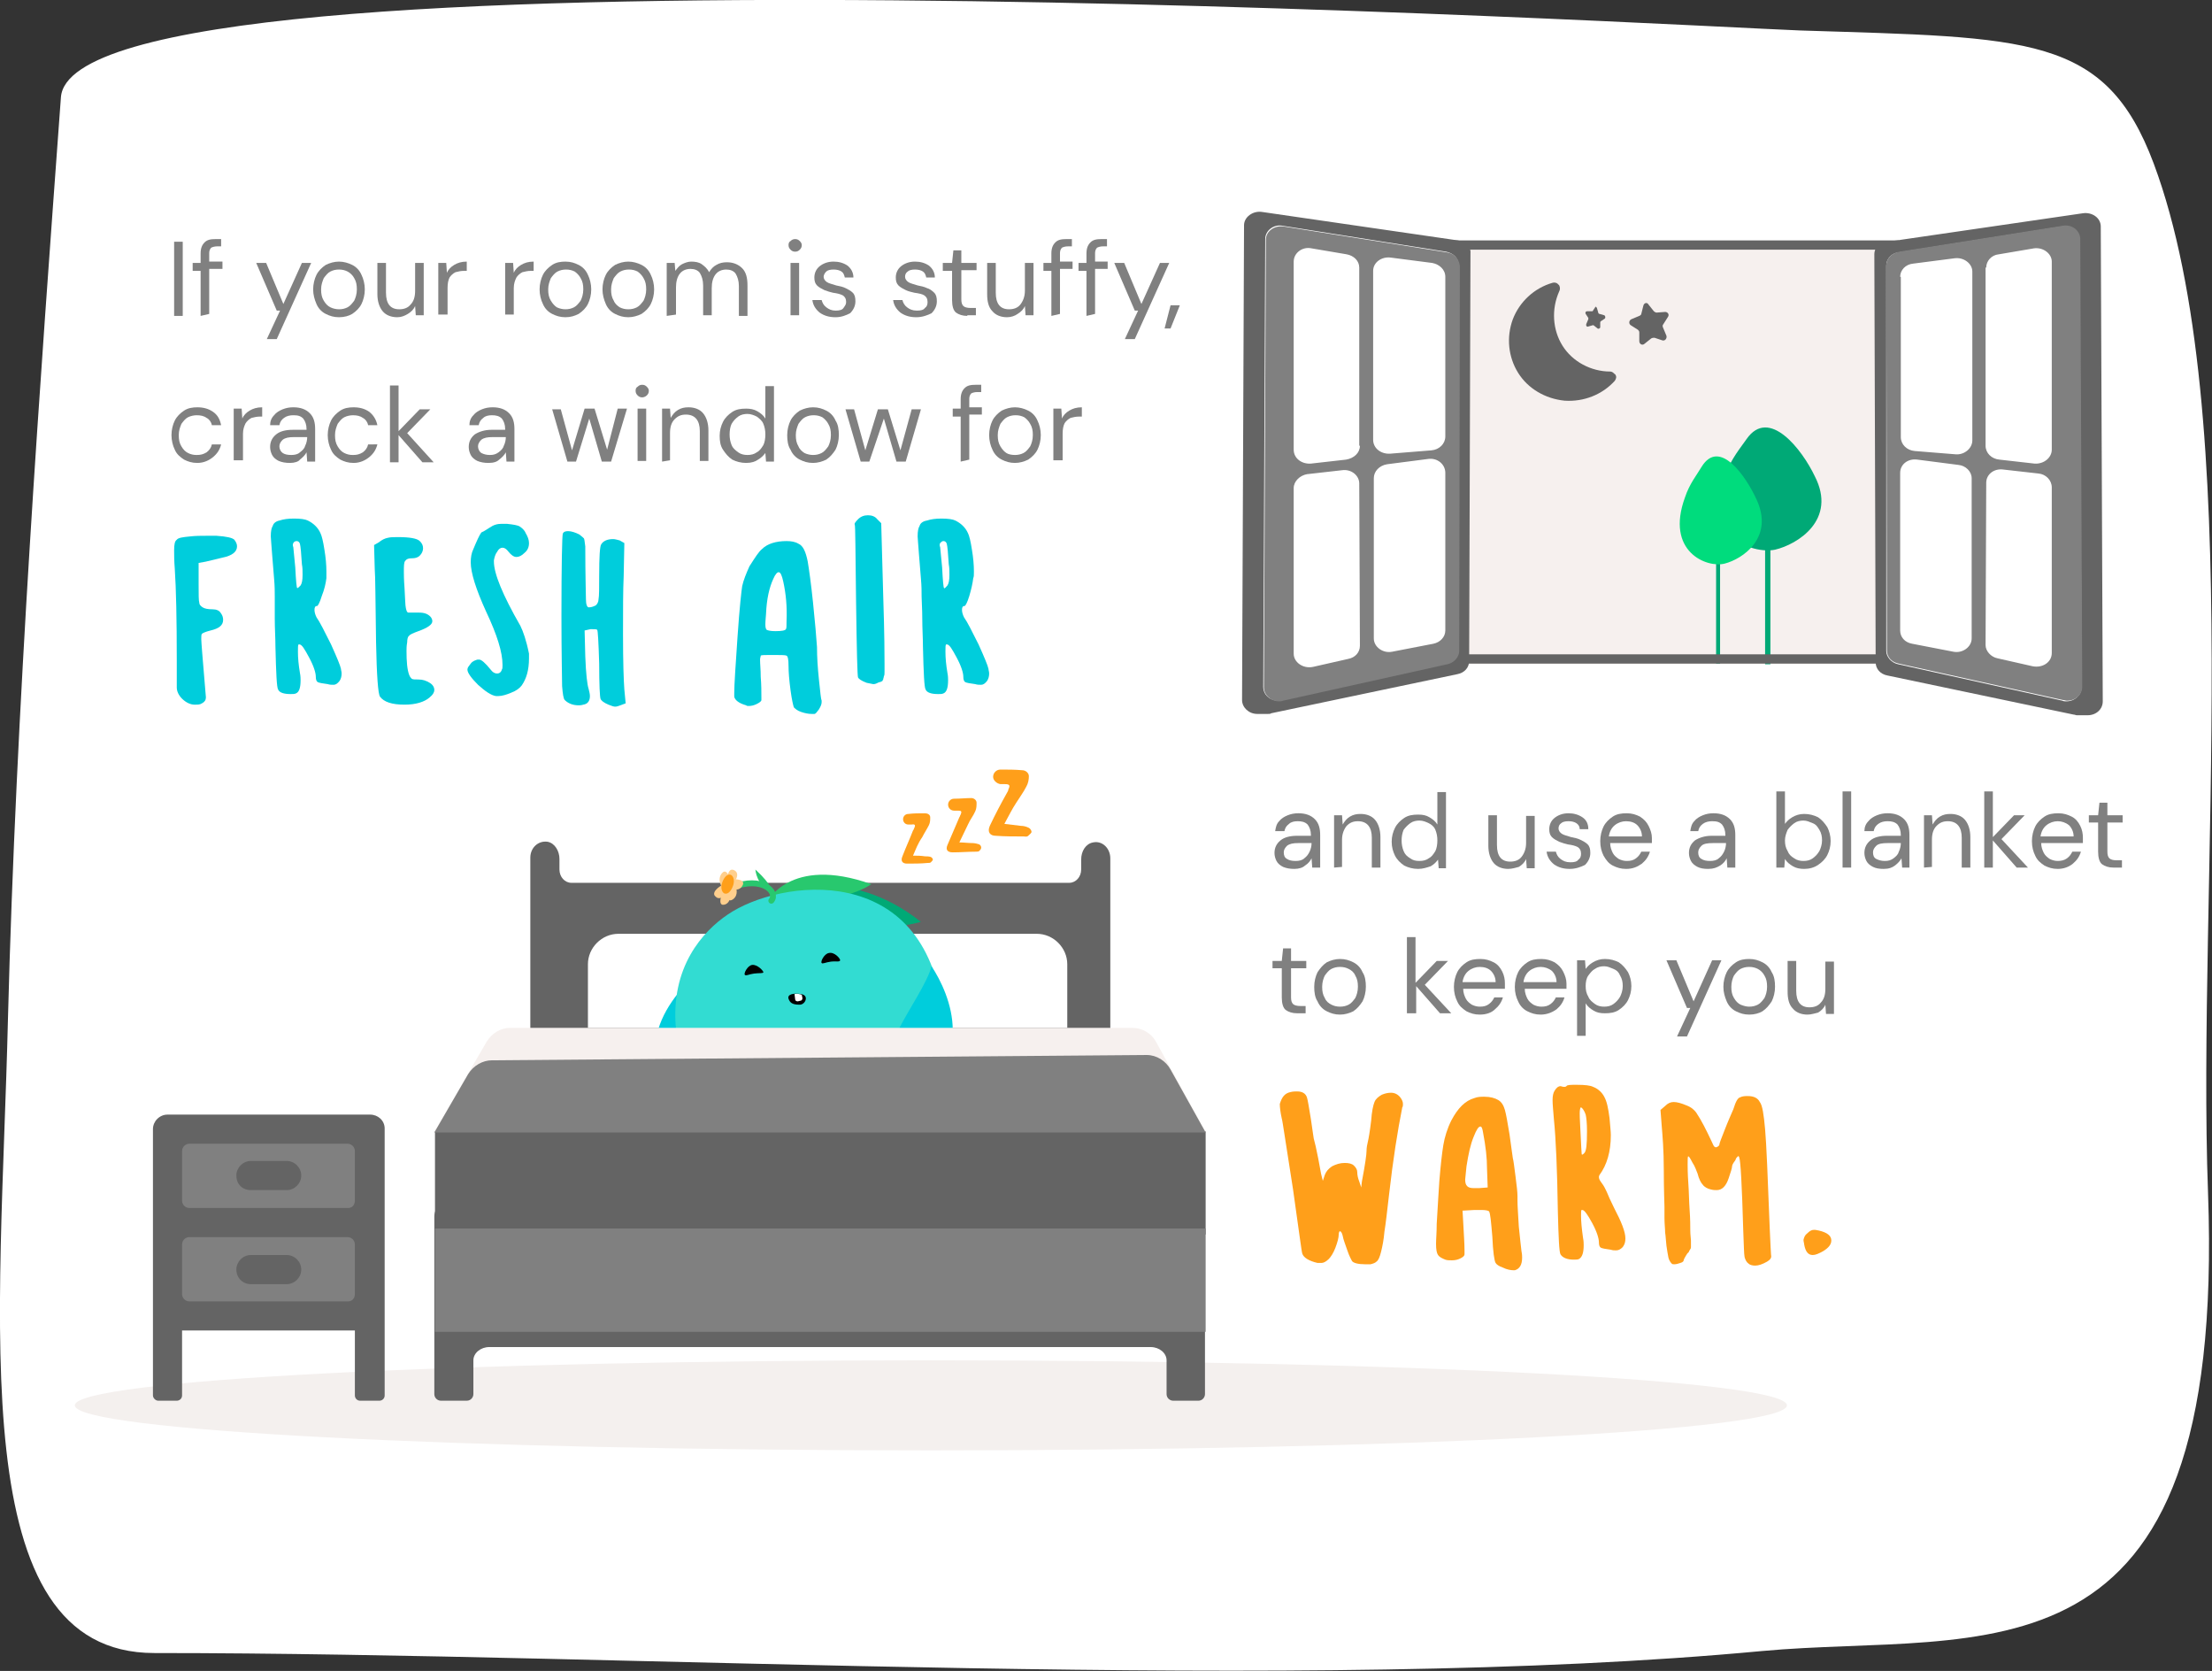 <?xml version="1.0" encoding="utf-8"?>
<!-- Generator: Adobe Illustrator 25.1.0, SVG Export Plug-In . SVG Version: 6.00 Build 0)  -->
<svg version="1.1" id="Layer_1" xmlns="http://www.w3.org/2000/svg" xmlns:xlink="http://www.w3.org/1999/xlink" x="0px" y="0px"
	 viewBox="0 0 334.1 252.3" style="enable-background:new 0 0 334.1 252.3;" xml:space="preserve">
<rect x="0" y="0" width="334.1" height="252.3" fill="#333333" stroke="none"/>
<style type="text/css">
	.st0{fill:#FFFFFF;}
	.st1{fill:#808080;}
	.st2{fill:#F6F0EE;}
	.st3{fill:#646464;}
	.st4{fill-rule:evenodd;clip-rule:evenodd;fill:#646464;}
	.st5{fill:#00A976;}
	.st6{fill:#00DC7D;}
	.st7{fill:#F4F0EE;}
	.st8{fill:#00CDDC;}
	.st9{fill:#28C86E;}
	.st10{fill:#32DCD2;}
	.st11{fill:none;stroke:#28C86E;stroke-width:0.892;stroke-linecap:round;stroke-miterlimit:10;}
	.st12{fill:#FFCF8D;}
	.st13{fill:#FF9F1A;}
</style>
<g>
	<g>
		<path class="st0" d="M333.5,180.1c-1.7-45.6,5.9-117.6-8.2-155.4c-7.3-19.5-18.9-19-53.4-20.1C255.4,4,11-10.3,9.2,14.7
			C6.1,57,2.4,107,1.2,153.9c-1.1,46-6.9,95.7,22.1,95.7c73.3,0,173.6,6.2,242.8-0.3C299.6,246.2,336.3,256.6,333.5,180.1z"/>
		<path class="st1" d="M26.3,47.7V36.5h1.3v11.2H26.3z"/>
		<path class="st1" d="M30.3,47.7v-6.8h-1.2v-1.2h1.2v-1.4c0-0.8,0.2-1.3,0.6-1.7s0.9-0.5,1.7-0.5h0.8v1.1h-0.6
			c-0.4,0-0.7,0.1-0.9,0.2c-0.2,0.2-0.3,0.5-0.3,0.8v1.3h2v1.1h-2v6.8L30.3,47.7L30.3,47.7z"/>
		<path class="st1" d="M40.3,51.2l2-4.3h-0.5l-3.1-7.2h1.5l2.6,6.2l2.8-6.2H47l-5.2,11.5H40.3z"/>
		<path class="st1" d="M51.2,47.9c-0.8,0-1.4-0.2-2-0.5s-1.1-0.8-1.4-1.5s-0.5-1.4-0.5-2.2s0.2-1.6,0.5-2.2s0.8-1.1,1.4-1.5
			c0.6-0.3,1.3-0.5,2-0.5s1.4,0.2,2,0.5s1.1,0.8,1.4,1.5c0.3,0.6,0.5,1.4,0.5,2.2s-0.2,1.6-0.5,2.2s-0.8,1.1-1.4,1.5
			C52.7,47.7,52,47.9,51.2,47.9z M51.2,46.7c0.5,0,0.9-0.1,1.3-0.3s0.7-0.6,1-1c0.2-0.4,0.4-1,0.4-1.7s-0.1-1.2-0.4-1.7
			c-0.2-0.4-0.6-0.8-1-1s-0.8-0.3-1.3-0.3s-0.9,0.1-1.3,0.3c-0.4,0.2-0.7,0.6-1,1c-0.2,0.5-0.4,1-0.4,1.7s0.1,1.2,0.4,1.7
			s0.6,0.8,1,1S50.8,46.7,51.2,46.7z"/>
		<path class="st1" d="M60,47.9c-0.9,0-1.7-0.3-2.2-0.9S57,45.5,57,44.4v-4.7h1.3v4.5c0,1.7,0.7,2.5,2,2.5c0.7,0,1.3-0.2,1.7-0.7
			c0.5-0.5,0.7-1.2,0.7-2.1v-4.2H64v7.9h-1.2l-0.1-1.4c-0.2,0.5-0.6,0.9-1.1,1.2C61.1,47.7,60.6,47.9,60,47.9z"/>
		<path class="st1" d="M66.2,47.7v-8h1.2l0.1,1.5c0.2-0.5,0.6-0.9,1.1-1.2s1.1-0.5,1.9-0.5v1.4h-0.4c-0.5,0-0.9,0.1-1.3,0.2
			c-0.4,0.2-0.7,0.5-0.9,0.8c-0.2,0.4-0.3,0.9-0.3,1.6v4h-1.4V47.7z"/>
		<path class="st1" d="M76.3,47.7v-8h1.2l0.1,1.5c0.2-0.5,0.6-0.9,1.1-1.2s1.1-0.5,1.9-0.5v1.4h-0.4c-0.5,0-0.9,0.1-1.3,0.2
			c-0.4,0.2-0.7,0.5-0.9,0.8c-0.2,0.4-0.4,0.9-0.4,1.6v4h-1.3V47.7z"/>
		<path class="st1" d="M85.4,47.9c-0.8,0-1.4-0.2-2-0.5s-1.1-0.8-1.4-1.5c-0.3-0.6-0.5-1.4-0.5-2.2s0.2-1.6,0.5-2.2s0.8-1.1,1.4-1.5
			s1.3-0.5,2-0.5c0.8,0,1.4,0.2,2,0.5s1.1,0.8,1.4,1.5c0.3,0.6,0.5,1.4,0.5,2.2s-0.2,1.6-0.5,2.2S88,47,87.4,47.4
			C86.8,47.7,86.2,47.9,85.4,47.9z M85.4,46.7c0.5,0,0.9-0.1,1.3-0.3c0.4-0.2,0.7-0.6,1-1c0.2-0.4,0.4-1,0.4-1.7S88,42.5,87.7,42
			c-0.2-0.4-0.6-0.8-0.9-1c-0.4-0.2-0.8-0.3-1.3-0.3s-0.9,0.1-1.3,0.3c-0.4,0.2-0.7,0.6-1,1c-0.2,0.5-0.4,1-0.4,1.7s0.1,1.2,0.4,1.7
			s0.6,0.8,0.9,1C84.5,46.6,85,46.7,85.4,46.7z"/>
		<path class="st1" d="M94.9,47.9c-0.8,0-1.4-0.2-2-0.5s-1.1-0.8-1.4-1.5S91,44.5,91,43.7s0.2-1.6,0.5-2.2s0.8-1.1,1.4-1.5
			c0.6-0.3,1.3-0.5,2-0.5s1.4,0.2,2,0.5s1.1,0.8,1.4,1.5c0.3,0.6,0.5,1.4,0.5,2.2s-0.2,1.6-0.5,2.2s-0.8,1.1-1.4,1.5
			C96.3,47.7,95.6,47.9,94.9,47.9z M94.9,46.7c0.5,0,0.9-0.1,1.3-0.3s0.7-0.6,1-1c0.2-0.4,0.4-1,0.4-1.7s-0.1-1.2-0.4-1.7
			c-0.2-0.4-0.6-0.8-0.9-1c-0.4-0.2-0.8-0.3-1.3-0.3s-0.9,0.1-1.3,0.3c-0.4,0.2-0.7,0.6-1,1c-0.2,0.5-0.4,1-0.4,1.7s0.1,1.2,0.4,1.7
			c0.2,0.5,0.6,0.8,0.9,1C94,46.6,94.4,46.7,94.9,46.7z"/>
		<path class="st1" d="M100.7,47.7v-8h1.2l0.1,1.2c0.3-0.4,0.6-0.8,1-1s0.9-0.4,1.4-0.4c0.6,0,1.2,0.1,1.6,0.4s0.8,0.6,1.1,1.2
			c0.3-0.5,0.7-0.9,1.1-1.1c0.5-0.3,1-0.4,1.6-0.4c0.9,0,1.7,0.3,2.3,0.9c0.6,0.6,0.8,1.5,0.8,2.6v4.6h-1.3v-4.5
			c0-0.8-0.2-1.4-0.5-1.9c-0.3-0.4-0.8-0.6-1.4-0.6s-1.2,0.2-1.6,0.7s-0.6,1.2-0.6,2.1v4.1h-1.3v-4.5c0-0.8-0.2-1.4-0.5-1.9
			c-0.3-0.4-0.8-0.6-1.4-0.6s-1.2,0.2-1.6,0.7s-0.6,1.2-0.6,2.1v4.1L100.7,47.7L100.7,47.7z"/>
		<path class="st1" d="M120.1,38c-0.3,0-0.5-0.1-0.7-0.3c-0.2-0.2-0.3-0.4-0.3-0.7s0.1-0.5,0.3-0.6c0.2-0.2,0.4-0.3,0.7-0.3
			c0.3,0,0.5,0.1,0.7,0.3c0.2,0.2,0.3,0.4,0.3,0.6c0,0.3-0.1,0.5-0.3,0.7C120.6,37.9,120.4,38,120.1,38z M119.4,47.7v-8h1.3v7.9
			h-1.3V47.7z"/>
		<path class="st1" d="M126.2,47.9c-0.9,0-1.7-0.2-2.4-0.7c-0.6-0.5-1-1.1-1.1-1.9h1.4c0.1,0.4,0.3,0.8,0.7,1.1
			c0.4,0.3,0.8,0.5,1.4,0.5s1-0.1,1.2-0.4s0.4-0.5,0.4-0.9c0-0.5-0.2-0.8-0.5-1c-0.4-0.2-0.8-0.3-1.5-0.4c-0.4-0.1-0.8-0.2-1.3-0.4
			c-0.4-0.2-0.8-0.4-1.1-0.7c-0.3-0.3-0.4-0.7-0.4-1.2c0-0.7,0.3-1.3,0.8-1.7s1.2-0.7,2.1-0.7c0.8,0,1.5,0.2,2.1,0.6
			c0.5,0.4,0.9,1,0.9,1.8h-1.3c-0.1-0.4-0.2-0.7-0.5-0.9c-0.3-0.2-0.7-0.3-1.2-0.3s-0.9,0.1-1.1,0.3s-0.4,0.5-0.4,0.8
			s0.2,0.6,0.5,0.8c0.3,0.2,0.8,0.3,1.4,0.5c0.5,0.1,1,0.2,1.4,0.4s0.8,0.4,1.1,0.7c0.3,0.3,0.4,0.7,0.4,1.3c0,0.7-0.3,1.3-0.8,1.8
			C127.8,47.6,127.1,47.9,126.2,47.9z"/>
		<path class="st1" d="M138.4,47.9c-0.9,0-1.7-0.2-2.4-0.7c-0.6-0.5-1-1.1-1.1-1.9h1.4c0.1,0.4,0.3,0.8,0.7,1.1
			c0.4,0.3,0.8,0.5,1.5,0.5c0.6,0,1-0.1,1.2-0.4c0.3-0.2,0.4-0.5,0.4-0.9c0-0.5-0.2-0.8-0.5-1s-0.8-0.3-1.5-0.4
			c-0.4-0.1-0.9-0.2-1.3-0.4c-0.4-0.2-0.8-0.4-1.1-0.7c-0.3-0.3-0.4-0.7-0.4-1.2c0-0.7,0.3-1.3,0.8-1.7s1.2-0.7,2.1-0.7
			c0.8,0,1.5,0.2,2.1,0.6c0.5,0.4,0.9,1,0.9,1.8h-1.3c-0.1-0.4-0.2-0.7-0.5-0.9c-0.3-0.2-0.7-0.3-1.2-0.3s-0.9,0.1-1.1,0.3
			c-0.3,0.2-0.4,0.5-0.4,0.8s0.2,0.6,0.5,0.8c0.3,0.2,0.8,0.3,1.4,0.5c0.5,0.1,1,0.2,1.4,0.4c0.4,0.1,0.8,0.4,1.1,0.7
			c0.3,0.3,0.4,0.7,0.4,1.3c0,0.7-0.3,1.3-0.8,1.8C140.1,47.6,139.3,47.9,138.4,47.9z"/>
		<path class="st1" d="M146.1,47.7c-0.7,0-1.3-0.2-1.7-0.5s-0.6-1-0.6-1.9v-4.4h-1.4v-1.2h1.4l0.2-1.9h1.2v1.9h2.3v1.1h-2.3v4.4
			c0,0.5,0.1,0.8,0.3,1s0.6,0.3,1.1,0.3h0.8v1.1h-1.3V47.7z"/>
		<path class="st1" d="M152.1,47.9c-0.9,0-1.7-0.3-2.2-0.9c-0.6-0.6-0.8-1.5-0.8-2.6v-4.7h1.3v4.5c0,1.7,0.7,2.5,2,2.5
			c0.7,0,1.3-0.2,1.7-0.7s0.7-1.2,0.7-2.1v-4.2h1.3v7.9h-1.2l-0.1-1.4c-0.2,0.5-0.6,0.9-1.1,1.2C153.3,47.7,152.7,47.9,152.1,47.9z"
			/>
		<path class="st1" d="M158.8,47.7v-6.8h-1.2v-1.2h1.2v-1.4c0-0.8,0.2-1.3,0.6-1.7c0.4-0.4,0.9-0.5,1.7-0.5h0.8v1.1h-0.6
			c-0.4,0-0.7,0.1-0.9,0.2c-0.2,0.2-0.3,0.5-0.3,0.8v1.3h1.9v1.1h-1.9v6.8L158.8,47.7L158.8,47.7z"/>
		<path class="st1" d="M164.1,47.7v-6.8h-1.2v-1.2h1.2v-1.4c0-0.8,0.2-1.3,0.6-1.7c0.4-0.4,0.9-0.5,1.7-0.5h0.8v1.1h-0.6
			c-0.4,0-0.7,0.1-0.9,0.2c-0.2,0.2-0.3,0.5-0.3,0.8v1.3h1.9v1.1h-1.9v6.8L164.1,47.7L164.1,47.7z"/>
		<path class="st1" d="M169.9,51.2l2-4.3h-0.5l-3.1-7.2h1.5l2.6,6.2l2.8-6.2h1.4l-5.2,11.5H169.9z"/>
		<path class="st1" d="M175.9,49.6l0.9-3.5h1.4l-1.4,3.5H175.9z"/>
		<path class="st1" d="M29.8,69.9c-0.8,0-1.4-0.2-2-0.5c-0.6-0.4-1.1-0.8-1.4-1.5c-0.3-0.6-0.5-1.4-0.5-2.2c0-0.8,0.2-1.6,0.5-2.2
			s0.8-1.1,1.4-1.5s1.3-0.5,2-0.5c0.9,0,1.7,0.2,2.4,0.7c0.7,0.5,1,1.1,1.2,2H32c-0.1-0.5-0.4-0.9-0.8-1.1c-0.4-0.3-0.9-0.4-1.5-0.4
			c-0.4,0-0.9,0.1-1.3,0.3c-0.4,0.2-0.7,0.6-1,1c-0.2,0.5-0.4,1-0.4,1.7s0.1,1.2,0.4,1.7s0.6,0.8,1,1s0.8,0.3,1.3,0.3
			c0.6,0,1-0.1,1.5-0.4c0.4-0.3,0.7-0.7,0.8-1.2h1.4c-0.2,0.8-0.6,1.4-1.2,1.9C31.6,69.5,30.8,69.9,29.8,69.9z"/>
		<path class="st1" d="M35.3,69.7v-8h1.2l0.1,1.5c0.2-0.5,0.6-0.9,1.1-1.2s1.1-0.5,1.9-0.5v1.4h-0.3c-0.5,0-0.9,0.1-1.3,0.2
			c-0.4,0.2-0.7,0.5-0.9,0.8c-0.2,0.4-0.4,0.9-0.4,1.6v4h-1.4V69.7z"/>
		<path class="st1" d="M43.8,69.9c-0.7,0-1.2-0.1-1.7-0.3c-0.4-0.2-0.8-0.5-1-0.9s-0.3-0.8-0.3-1.2c0-0.8,0.3-1.4,0.9-1.9
			s1.5-0.7,2.5-0.7h2.1v-0.1c0-0.7-0.2-1.2-0.5-1.6c-0.4-0.4-0.8-0.5-1.5-0.5c-0.5,0-1,0.1-1.4,0.4s-0.6,0.6-0.7,1.1h-1.4
			c0-0.6,0.2-1.1,0.6-1.5c0.3-0.4,0.8-0.7,1.3-0.9c0.5-0.2,1-0.3,1.6-0.3c1.1,0,1.9,0.3,2.5,0.9s0.8,1.4,0.8,2.4v4.9h-1.2l-0.1-1.4
			c-0.2,0.4-0.6,0.8-1,1.1C45.1,69.7,44.5,69.9,43.8,69.9z M44,68.7c0.5,0,1-0.1,1.3-0.4c0.4-0.3,0.7-0.6,0.8-1
			c0.2-0.4,0.3-0.9,0.3-1.3l0,0h-2c-0.8,0-1.3,0.1-1.7,0.4c-0.3,0.3-0.5,0.6-0.5,1s0.2,0.8,0.5,1C43,68.6,43.4,68.7,44,68.7z"/>
		<path class="st1" d="M53.4,69.9c-0.8,0-1.4-0.2-2-0.5c-0.6-0.4-1.1-0.8-1.4-1.5c-0.3-0.6-0.5-1.4-0.5-2.2c0-0.8,0.2-1.6,0.5-2.2
			s0.8-1.1,1.4-1.5c0.6-0.4,1.3-0.5,2-0.5c0.9,0,1.7,0.2,2.4,0.7c0.6,0.5,1,1.1,1.2,2h-1.4c-0.1-0.5-0.4-0.9-0.8-1.1
			c-0.4-0.3-0.9-0.4-1.5-0.4c-0.4,0-0.9,0.1-1.3,0.3c-0.4,0.2-0.7,0.6-1,1c-0.2,0.5-0.4,1-0.4,1.7s0.1,1.2,0.4,1.7s0.6,0.8,1,1
			s0.8,0.3,1.3,0.3c0.6,0,1-0.1,1.5-0.4c0.4-0.3,0.7-0.7,0.8-1.2H57c-0.2,0.8-0.6,1.4-1.2,1.9S54.4,69.9,53.4,69.9z"/>
		<path class="st1" d="M58.9,69.7V58.2h1.3v6.9l3.2-3.3H65l-3.5,3.6l4,4.4h-1.7l-3.6-4.1v4.1h-1.3V69.7z"/>
		<path class="st1" d="M73.8,69.9c-0.7,0-1.2-0.1-1.7-0.3c-0.4-0.2-0.8-0.5-1-0.9s-0.3-0.8-0.3-1.2c0-0.8,0.3-1.4,0.9-1.9
			c0.6-0.4,1.5-0.7,2.5-0.7h2.1v-0.1c0-0.7-0.2-1.2-0.5-1.6c-0.4-0.4-0.9-0.5-1.5-0.5c-0.5,0-1,0.1-1.3,0.4
			c-0.4,0.3-0.6,0.6-0.7,1.1h-1.4c0-0.6,0.2-1.1,0.6-1.5c0.3-0.4,0.8-0.7,1.3-0.9c0.5-0.2,1-0.3,1.6-0.3c1.1,0,1.9,0.3,2.5,0.9
			s0.8,1.4,0.8,2.4v4.9h-1.2l-0.1-1.4c-0.2,0.4-0.6,0.8-1,1.1C75.1,69.7,74.6,69.9,73.8,69.9z M74,68.7c0.5,0,0.9-0.1,1.3-0.4
			s0.7-0.6,0.8-1c0.2-0.4,0.3-0.9,0.3-1.3l0,0h-2c-0.8,0-1.3,0.1-1.7,0.4c-0.3,0.3-0.5,0.6-0.5,1s0.2,0.8,0.5,1
			C73.1,68.6,73.5,68.7,74,68.7z"/>
		<path class="st1" d="M85.7,69.7l-2.3-7.9h1.3l1.7,6.2l1.9-6.3h1.5l1.9,6.2l1.6-6.2h1.4l-2.4,8h-1.4L89,63.2l-2,6.5H85.7z"/>
		<path class="st1" d="M97,60c-0.3,0-0.5-0.1-0.7-0.3C96.1,59.5,96,59.3,96,59s0.1-0.5,0.3-0.6c0.2-0.2,0.4-0.3,0.7-0.3
			s0.5,0.1,0.7,0.3c0.2,0.2,0.3,0.4,0.3,0.6c0,0.3-0.1,0.5-0.3,0.7C97.5,59.9,97.2,60,97,60z M96.3,69.7v-8h1.3v7.9h-1.3V69.7z"/>
		<path class="st1" d="M100,69.7v-8h1.2l0.1,1.4c0.3-0.5,0.6-0.9,1.1-1.2c0.5-0.3,1-0.4,1.6-0.4c0.9,0,1.7,0.3,2.2,0.9
			s0.8,1.5,0.8,2.6v4.6h-1.3v-4.5c0-1.6-0.7-2.5-2.1-2.5c-0.7,0-1.2,0.2-1.7,0.7s-0.7,1.2-0.7,2.1v4.1L100,69.7L100,69.7z"/>
		<path class="st1" d="M112.7,69.9c-0.8,0-1.5-0.2-2.1-0.5c-0.6-0.4-1-0.9-1.4-1.5s-0.5-1.3-0.5-2.1c0-0.8,0.2-1.5,0.5-2.1
			s0.8-1.1,1.4-1.5s1.3-0.5,2.1-0.5c0.6,0,1.2,0.1,1.7,0.4s0.9,0.6,1.2,1.1v-4.9h1.3v11.4h-1.2l-0.1-1.3c-0.3,0.4-0.6,0.7-1.1,1
			C114.1,69.7,113.5,69.9,112.7,69.9z M112.9,68.7c0.5,0,1-0.1,1.4-0.4c0.4-0.2,0.7-0.6,1-1.1c0.2-0.4,0.3-1,0.3-1.6
			s-0.1-1.1-0.3-1.6c-0.2-0.5-0.6-0.8-1-1.1c-0.4-0.2-0.9-0.4-1.4-0.4s-1,0.1-1.4,0.4s-0.7,0.6-1,1.1c-0.2,0.4-0.3,1-0.3,1.6
			s0.1,1.1,0.3,1.6c0.2,0.5,0.6,0.8,1,1.1C111.9,68.6,112.4,68.7,112.9,68.7z"/>
		<path class="st1" d="M122.8,69.9c-0.8,0-1.4-0.2-2-0.5s-1.1-0.8-1.4-1.5c-0.4-0.6-0.5-1.4-0.5-2.2s0.2-1.6,0.5-2.2
			s0.8-1.1,1.4-1.5c0.6-0.3,1.3-0.5,2-0.5c0.8,0,1.4,0.2,2,0.5c0.6,0.3,1.1,0.8,1.4,1.5c0.4,0.6,0.5,1.4,0.5,2.2s-0.2,1.6-0.5,2.2
			c-0.4,0.6-0.8,1.1-1.4,1.5C124.2,69.7,123.5,69.9,122.8,69.9z M122.8,68.7c0.5,0,0.9-0.1,1.3-0.3c0.4-0.2,0.7-0.6,1-1
			c0.2-0.4,0.4-1,0.4-1.7s-0.1-1.2-0.4-1.7c-0.2-0.4-0.6-0.8-0.9-1c-0.4-0.2-0.8-0.3-1.3-0.3s-0.9,0.1-1.3,0.3c-0.4,0.2-0.7,0.6-1,1
			c-0.2,0.5-0.4,1-0.4,1.7s0.1,1.2,0.4,1.7c0.2,0.5,0.6,0.8,0.9,1C121.9,68.6,122.4,68.7,122.8,68.7z"/>
		<path class="st1" d="M130,69.7l-2.3-7.9h1.3l1.7,6.2l1.9-6.2h1.5L136,68l1.7-6.2h1.4l-2.3,7.9h-1.4l-1.9-6.5l-2.2,6.5H130z"/>
		<path class="st1" d="M145.1,69.7v-6.8h-1.2v-1.2h1.2v-1.4c0-0.8,0.2-1.3,0.6-1.7c0.4-0.4,0.9-0.5,1.7-0.5h0.8v1.1h-0.6
			c-0.4,0-0.7,0.1-0.9,0.2c-0.2,0.2-0.3,0.5-0.3,0.8v1.3h1.9v1.1h-1.9v6.8L145.1,69.7L145.1,69.7z"/>
		<path class="st1" d="M153.3,69.9c-0.8,0-1.4-0.2-2-0.5s-1.1-0.8-1.4-1.5c-0.3-0.6-0.5-1.4-0.5-2.2s0.2-1.6,0.5-2.2
			s0.8-1.1,1.4-1.5c0.6-0.3,1.3-0.5,2-0.5s1.4,0.2,2,0.5s1.1,0.8,1.4,1.5c0.3,0.6,0.5,1.4,0.5,2.2s-0.2,1.6-0.5,2.2
			s-0.8,1.1-1.4,1.5C154.7,69.7,154,69.9,153.3,69.9z M153.3,68.7c0.5,0,0.9-0.1,1.3-0.3s0.7-0.6,1-1c0.2-0.4,0.4-1,0.4-1.7
			s-0.1-1.2-0.4-1.7c-0.2-0.4-0.6-0.8-0.9-1c-0.4-0.2-0.8-0.3-1.3-0.3s-0.9,0.1-1.3,0.3c-0.4,0.2-0.7,0.6-1,1
			c-0.2,0.5-0.4,1-0.4,1.7s0.1,1.2,0.4,1.7s0.6,0.8,0.9,1S152.8,68.7,153.3,68.7z"/>
		<path class="st1" d="M159.1,69.7v-8h1.2l0.1,1.5c0.2-0.5,0.6-0.9,1.1-1.2s1.1-0.5,1.9-0.5v1.4H163c-0.5,0-0.9,0.1-1.3,0.2
			c-0.4,0.2-0.7,0.5-0.9,0.8c-0.2,0.4-0.3,0.9-0.3,1.6v4h-1.4V69.7z"/>
		<path class="st1" d="M195.5,131.2c-0.7,0-1.2-0.1-1.7-0.3c-0.4-0.2-0.8-0.5-1-0.9s-0.3-0.8-0.3-1.2c0-0.8,0.3-1.4,0.9-1.9
			s1.5-0.7,2.5-0.7h2.1v-0.1c0-0.7-0.2-1.2-0.5-1.6c-0.4-0.4-0.9-0.5-1.5-0.5c-0.5,0-1,0.1-1.3,0.4c-0.4,0.3-0.6,0.6-0.7,1.1h-1.4
			c0.1-0.6,0.2-1.1,0.6-1.5c0.3-0.4,0.8-0.7,1.3-0.9c0.5-0.2,1-0.3,1.6-0.3c1.1,0,1.9,0.3,2.5,0.9s0.8,1.4,0.8,2.4v4.9h-1.2
			l-0.1-1.4c-0.2,0.4-0.5,0.8-1,1.1C196.8,131,196.2,131.2,195.5,131.2z M195.7,130c0.5,0,1-0.1,1.3-0.4c0.4-0.3,0.6-0.6,0.8-1
			s0.3-0.9,0.3-1.3l0,0h-2c-0.8,0-1.3,0.1-1.7,0.4c-0.3,0.3-0.5,0.6-0.5,1s0.1,0.8,0.5,1C194.7,129.9,195.1,130,195.7,130z"/>
		<path class="st1" d="M201.5,131v-7.9h1.2l0.1,1.4c0.3-0.5,0.6-0.9,1.1-1.2c0.5-0.3,1-0.4,1.6-0.4c0.9,0,1.7,0.3,2.2,0.9
			s0.8,1.5,0.8,2.6v4.6h-1.3v-4.5c0-1.6-0.7-2.5-2.1-2.5c-0.7,0-1.2,0.2-1.7,0.7c-0.4,0.5-0.7,1.2-0.7,2.1v4.1L201.5,131L201.5,131z
			"/>
		<path class="st1" d="M214.2,131.2c-0.8,0-1.5-0.2-2.1-0.5c-0.6-0.4-1.1-0.9-1.4-1.5s-0.5-1.3-0.5-2.1c0-0.8,0.2-1.5,0.5-2.1
			s0.8-1.1,1.4-1.5c0.6-0.4,1.3-0.5,2.1-0.5c0.7,0,1.2,0.1,1.7,0.4s0.9,0.6,1.2,1.1v-4.9h1.3v11.5h-1.1l-0.1-1.3
			c-0.3,0.4-0.6,0.7-1.1,1C215.5,131,214.9,131.2,214.2,131.2z M214.4,130c0.5,0,1-0.1,1.4-0.4c0.4-0.2,0.7-0.6,1-1.1
			c0.2-0.4,0.3-1,0.3-1.6s-0.1-1.1-0.3-1.6s-0.6-0.8-1-1s-0.9-0.4-1.4-0.4s-1,0.1-1.4,0.4s-0.7,0.6-1,1c-0.2,0.5-0.3,1-0.3,1.6
			s0.1,1.1,0.3,1.6s0.5,0.8,1,1.1C213.4,129.9,213.8,130,214.4,130z"/>
		<path class="st1" d="M227.8,131.2c-0.9,0-1.7-0.3-2.2-0.9s-0.8-1.5-0.8-2.6v-4.6h1.3v4.5c0,1.7,0.7,2.5,2,2.5
			c0.7,0,1.3-0.2,1.7-0.7s0.7-1.2,0.7-2.1v-4.1h1.3v7.9h-1.2l-0.1-1.4c-0.2,0.5-0.6,0.9-1.1,1.2C229,131,228.4,131.2,227.8,131.2z"
			/>
		<path class="st1" d="M237.1,131.2c-0.9,0-1.7-0.2-2.4-0.7c-0.6-0.5-1-1.1-1.1-1.9h1.4c0.1,0.4,0.3,0.8,0.7,1.1
			c0.4,0.3,0.8,0.5,1.5,0.5c0.6,0,1-0.1,1.2-0.4c0.3-0.2,0.4-0.5,0.4-0.9c0-0.5-0.2-0.8-0.5-1c-0.4-0.2-0.8-0.3-1.5-0.4
			c-0.4-0.1-0.8-0.2-1.3-0.4c-0.4-0.2-0.8-0.4-1.1-0.7c-0.3-0.3-0.4-0.7-0.4-1.2c0-0.7,0.3-1.3,0.8-1.7c0.5-0.4,1.2-0.7,2.1-0.7
			c0.8,0,1.5,0.2,2.1,0.6s0.9,1,0.9,1.8h-1.3c0-0.4-0.2-0.7-0.5-0.9c-0.3-0.2-0.7-0.3-1.2-0.3s-0.9,0.1-1.1,0.3
			c-0.3,0.2-0.4,0.5-0.4,0.8s0.2,0.6,0.5,0.8c0.3,0.2,0.8,0.3,1.4,0.5c0.5,0.1,1,0.2,1.4,0.4c0.4,0.2,0.8,0.4,1.1,0.7
			c0.3,0.3,0.4,0.7,0.4,1.3c0,0.7-0.3,1.3-0.8,1.8C238.8,130.9,238,131.2,237.1,131.2z"/>
		<path class="st1" d="M245.6,131.2c-0.8,0-1.4-0.2-2-0.5s-1-0.8-1.4-1.5c-0.3-0.6-0.5-1.3-0.5-2.2c0-0.8,0.2-1.6,0.5-2.2
			s0.8-1.1,1.4-1.5s1.3-0.5,2.1-0.5s1.4,0.2,2,0.5c0.6,0.4,1,0.8,1.3,1.4s0.5,1.2,0.5,1.8c0,0.1,0,0.2,0,0.4c0,0.1,0,0.2,0,0.4h-6.3
			c0,0.6,0.2,1.1,0.4,1.5s0.6,0.7,0.9,0.9c0.4,0.2,0.8,0.3,1.2,0.3c0.6,0,1-0.1,1.4-0.4s0.6-0.6,0.8-1h1.3c-0.2,0.7-0.6,1.3-1.2,1.8
			C247.3,130.9,246.6,131.2,245.6,131.2z M245.6,124c-0.6,0-1.2,0.2-1.7,0.6s-0.8,1-0.9,1.7h5c0-0.7-0.3-1.3-0.7-1.7
			C246.9,124.2,246.3,124,245.6,124z"/>
		<path class="st1" d="M258,131.2c-0.7,0-1.2-0.1-1.6-0.3c-0.4-0.2-0.8-0.5-1-0.9s-0.3-0.8-0.3-1.2c0-0.8,0.3-1.4,0.9-1.9
			c0.6-0.4,1.5-0.7,2.5-0.7h2.1v-0.1c0-0.7-0.2-1.2-0.5-1.6c-0.4-0.4-0.8-0.5-1.5-0.5c-0.5,0-1,0.1-1.4,0.4s-0.6,0.6-0.7,1.1h-1.2
			c0.1-0.6,0.2-1.1,0.6-1.5c0.3-0.4,0.8-0.7,1.3-0.9c0.5-0.2,1-0.3,1.6-0.3c1.1,0,1.9,0.3,2.5,0.9s0.8,1.4,0.8,2.4v4.9h-1.2
			l-0.1-1.4c-0.2,0.4-0.5,0.8-1,1.1C259.3,131,258.8,131.2,258,131.2z M258.3,130c0.5,0,1-0.1,1.3-0.4c0.4-0.3,0.6-0.6,0.8-1
			s0.3-0.9,0.3-1.3l0,0h-2c-0.8,0-1.4,0.1-1.7,0.4c-0.3,0.3-0.5,0.6-0.5,1s0.1,0.8,0.5,1C257.3,129.9,257.7,130,258.3,130z"/>
		<path class="st1" d="M272.5,131.2c-0.6,0-1.2-0.1-1.7-0.4s-0.9-0.6-1.2-1.1l-0.1,1.3h-1.2v-11.5h1.3v4.9c0.3-0.4,0.6-0.7,1.1-1
			s1.1-0.5,1.8-0.5c0.8,0,1.5,0.2,2.1,0.5c0.6,0.4,1,0.9,1.4,1.5c0.3,0.6,0.5,1.3,0.5,2.1c0,0.8-0.2,1.5-0.5,2.1s-0.8,1.1-1.4,1.5
			C274,131,273.3,131.2,272.5,131.2z M272.4,130c0.5,0,1-0.1,1.4-0.4s0.7-0.6,1-1.1c0.2-0.4,0.4-1,0.4-1.6s-0.1-1.1-0.4-1.6
			s-0.5-0.8-1-1s-0.9-0.4-1.4-0.4s-1,0.1-1.4,0.4s-0.7,0.6-1,1c-0.2,0.5-0.4,1-0.4,1.6s0.1,1.1,0.4,1.6c0.2,0.5,0.5,0.8,1,1.1
			C271.4,129.9,271.9,130,272.4,130z"/>
		<path class="st1" d="M278.3,131v-11.5h1.3V131H278.3z"/>
		<path class="st1" d="M284.5,131.2c-0.7,0-1.2-0.1-1.6-0.3c-0.4-0.2-0.8-0.5-1-0.9s-0.3-0.8-0.3-1.2c0-0.8,0.3-1.4,0.9-1.9
			s1.5-0.7,2.5-0.7h2.1v-0.1c0-0.7-0.2-1.2-0.5-1.6c-0.4-0.4-0.9-0.5-1.5-0.5c-0.5,0-1,0.1-1.4,0.4s-0.6,0.6-0.7,1.1h-1.4
			c0-0.6,0.2-1.1,0.6-1.5c0.3-0.4,0.8-0.7,1.3-0.9c0.5-0.2,1-0.3,1.6-0.3c1.1,0,1.9,0.3,2.5,0.9s0.8,1.4,0.8,2.4v4.9h-1.1l-0.1-1.4
			c-0.2,0.4-0.6,0.8-1,1.1C285.8,131,285.3,131.2,284.5,131.2z M284.7,130c0.5,0,0.9-0.1,1.3-0.4s0.7-0.6,0.8-1
			c0.2-0.4,0.3-0.9,0.3-1.3l0,0h-2c-0.8,0-1.4,0.1-1.7,0.4c-0.3,0.3-0.5,0.6-0.5,1s0.1,0.8,0.5,1C283.8,129.9,284.2,130,284.7,130z"
			/>
		<path class="st1" d="M290.6,131v-7.9h1.2l0.1,1.4c0.3-0.5,0.6-0.9,1.1-1.2c0.5-0.3,1-0.4,1.6-0.4c0.9,0,1.7,0.3,2.2,0.9
			s0.8,1.5,0.8,2.6v4.6h-1.3v-4.5c0-1.6-0.7-2.5-2.1-2.5c-0.7,0-1.2,0.2-1.7,0.7s-0.7,1.2-0.7,2.1v4.1L290.6,131L290.6,131z"/>
		<path class="st1" d="M299.7,131v-11.5h1.3v6.9l3.2-3.3h1.6l-3.5,3.6l4,4.3h-1.7l-3.6-4.1v4.1H299.7z"/>
		<path class="st1" d="M310.8,131.2c-0.8,0-1.4-0.2-2-0.5c-0.6-0.4-1.1-0.8-1.4-1.5c-0.3-0.6-0.5-1.3-0.5-2.2c0-0.8,0.2-1.6,0.5-2.2
			s0.8-1.1,1.4-1.5s1.3-0.5,2.1-0.5c0.8,0,1.4,0.2,2,0.5s1,0.8,1.3,1.4s0.4,1.2,0.4,1.8c0,0.1,0,0.2,0,0.4c0,0.1,0,0.2,0,0.4h-6.3
			c0,0.6,0.2,1.1,0.4,1.5c0.2,0.4,0.6,0.7,0.9,0.9c0.4,0.2,0.8,0.3,1.2,0.3c0.5,0,1-0.1,1.4-0.4s0.6-0.6,0.8-1h1.3
			c-0.2,0.7-0.6,1.3-1.2,1.8C312.5,130.9,311.7,131.2,310.8,131.2z M310.8,124c-0.6,0-1.2,0.2-1.7,0.6s-0.8,1-0.9,1.7h5
			c0-0.7-0.3-1.3-0.7-1.7C312,124.2,311.4,124,310.8,124z"/>
		<path class="st1" d="M319.2,131c-0.7,0-1.3-0.2-1.7-0.5c-0.4-0.3-0.6-1-0.6-1.9v-4.4h-1.4v-1.1h1.4l0.2-1.9h1.2v1.9h2.3v1.1h-2.3
			v4.4c0,0.5,0.1,0.8,0.3,1c0.2,0.2,0.6,0.3,1.1,0.3h0.8v1.1H319.2z"/>
		<path class="st1" d="M195.9,153c-0.7,0-1.3-0.2-1.7-0.5s-0.6-1-0.6-1.9v-4.4h-1.4v-1.1h1.4l0.2-1.9h1.2v1.9h2.3v1.1H195v4.4
			c0,0.5,0.1,0.8,0.3,1s0.6,0.3,1.1,0.3h0.8v1.1H195.9z"/>
		<path class="st1" d="M202.4,153.2c-0.8,0-1.4-0.2-2-0.5s-1.1-0.8-1.4-1.5c-0.4-0.6-0.5-1.4-0.5-2.2c0-0.8,0.2-1.6,0.5-2.2
			c0.4-0.6,0.8-1.1,1.4-1.5c0.6-0.3,1.3-0.5,2-0.5c0.8,0,1.4,0.2,2,0.5s1.1,0.8,1.4,1.5c0.4,0.6,0.5,1.4,0.5,2.2
			c0,0.8-0.2,1.6-0.5,2.2c-0.4,0.6-0.8,1.1-1.4,1.5C203.8,153,203.1,153.2,202.4,153.2z M202.4,152c0.5,0,0.9-0.1,1.3-0.3
			c0.4-0.2,0.7-0.6,1-1c0.2-0.4,0.4-1,0.4-1.7s-0.1-1.2-0.4-1.7c-0.2-0.5-0.6-0.8-1-1s-0.8-0.3-1.3-0.3s-0.9,0.1-1.3,0.3
			c-0.4,0.2-0.7,0.6-1,1c-0.2,0.4-0.4,1-0.4,1.7s0.1,1.2,0.4,1.7c0.2,0.5,0.6,0.8,1,1S201.9,152,202.4,152z"/>
		<path class="st1" d="M212.5,153v-11.5h1.3v6.9l3.2-3.3h1.7l-3.5,3.6l4,4.3h-1.7l-3.6-4.1v4.1H212.5z"/>
		<path class="st1" d="M223.5,153.2c-0.8,0-1.4-0.2-2-0.5c-0.6-0.4-1.1-0.8-1.4-1.5c-0.3-0.6-0.5-1.3-0.5-2.2c0-0.8,0.2-1.6,0.5-2.2
			s0.8-1.1,1.4-1.5c0.6-0.4,1.3-0.5,2.1-0.5s1.4,0.2,2,0.5s1,0.8,1.3,1.4s0.4,1.2,0.4,1.8c0,0.1,0,0.2,0,0.4c0,0.1,0,0.2,0,0.4H221
			c0,0.6,0.2,1.1,0.4,1.5s0.6,0.7,0.9,0.9c0.4,0.2,0.8,0.3,1.2,0.3c0.6,0,1-0.1,1.4-0.4s0.6-0.6,0.8-1h1.3c-0.2,0.7-0.6,1.3-1.2,1.8
			C225.3,152.9,224.5,153.2,223.5,153.2z M223.5,146c-0.6,0-1.2,0.2-1.7,0.6s-0.8,1-0.9,1.7h5c0-0.7-0.3-1.3-0.7-1.7
			C224.8,146.2,224.2,146,223.5,146z"/>
		<path class="st1" d="M232.7,153.2c-0.8,0-1.4-0.2-2-0.5s-1.1-0.8-1.4-1.5c-0.3-0.6-0.5-1.3-0.5-2.2c0-0.8,0.2-1.6,0.5-2.2
			s0.8-1.1,1.4-1.5s1.3-0.5,2.1-0.5s1.4,0.2,2,0.5c0.6,0.4,1,0.8,1.3,1.4s0.5,1.2,0.5,1.8c0,0.1,0,0.2,0,0.4c0,0.1,0,0.2,0,0.4h-6.3
			c0,0.6,0.2,1.1,0.4,1.5s0.6,0.7,0.9,0.9c0.4,0.2,0.8,0.3,1.2,0.3c0.6,0,1-0.1,1.4-0.4s0.6-0.6,0.8-1h1.3c-0.2,0.7-0.6,1.3-1.2,1.8
			C234.4,152.9,233.6,153.2,232.7,153.2z M232.7,146c-0.6,0-1.2,0.2-1.7,0.6s-0.8,1-0.9,1.7h5c0-0.7-0.3-1.3-0.7-1.7
			C233.9,146.2,233.3,146,232.7,146z"/>
		<path class="st1" d="M238.2,156.5V145h1.2l0.1,1.3c0.3-0.4,0.6-0.7,1.1-1s1.1-0.5,1.8-0.5c0.8,0,1.5,0.2,2.1,0.5
			c0.6,0.4,1,0.9,1.4,1.5c0.3,0.6,0.5,1.3,0.5,2.1s-0.2,1.5-0.5,2.1s-0.8,1.1-1.4,1.5c-0.6,0.4-1.3,0.5-2.1,0.5
			c-0.7,0-1.2-0.1-1.7-0.4s-0.9-0.6-1.2-1.1v4.9h-1.3V156.5z M242.3,152c0.5,0,1-0.1,1.4-0.4s0.7-0.6,1-1.1c0.2-0.4,0.4-1,0.4-1.6
			s-0.1-1.1-0.4-1.6c-0.2-0.5-0.5-0.8-1-1s-0.9-0.4-1.4-0.4s-1,0.1-1.4,0.4c-0.4,0.2-0.7,0.6-1,1s-0.4,1-0.4,1.6s0.1,1.1,0.4,1.6
			c0.2,0.5,0.6,0.8,1,1.1S241.8,152,242.3,152z"/>
		<path class="st1" d="M253.3,156.5l2-4.3h-0.5l-3.1-7.2h1.5l2.6,6.2l2.8-6.2h1.4l-5.2,11.5H253.3z"/>
		<path class="st1" d="M264.2,153.2c-0.8,0-1.4-0.2-2-0.5s-1.1-0.8-1.4-1.5s-0.5-1.4-0.5-2.2c0-0.8,0.2-1.6,0.5-2.2s0.8-1.1,1.4-1.5
			s1.3-0.5,2-0.5c0.8,0,1.4,0.2,2,0.5s1.1,0.8,1.4,1.5c0.4,0.6,0.5,1.4,0.5,2.2c0,0.8-0.2,1.6-0.5,2.2c-0.4,0.6-0.8,1.1-1.4,1.5
			C265.7,153,265,153.2,264.2,153.2z M264.2,152c0.5,0,0.9-0.1,1.3-0.3c0.4-0.2,0.7-0.6,1-1c0.2-0.4,0.4-1,0.4-1.7s-0.1-1.2-0.4-1.7
			c-0.2-0.4-0.6-0.8-1-1s-0.8-0.3-1.3-0.3s-0.9,0.1-1.3,0.3c-0.4,0.2-0.7,0.6-1,1c-0.2,0.4-0.4,1-0.4,1.7s0.1,1.2,0.4,1.7
			s0.6,0.8,1,1C263.4,151.9,263.8,152,264.2,152z"/>
		<path class="st1" d="M273,153.2c-0.9,0-1.7-0.3-2.2-0.9c-0.6-0.6-0.8-1.5-0.8-2.6v-4.6h1.3v4.5c0,1.7,0.7,2.5,2,2.5
			c0.7,0,1.3-0.2,1.7-0.7c0.5-0.5,0.7-1.2,0.7-2.1v-4.1h1.3v7.9h-1.2l-0.1-1.4c-0.2,0.5-0.6,0.9-1.1,1.2
			C274.1,153,273.6,153.2,273,153.2z"/>
		<path class="st2" d="M283.2,100.3h-60.9c-0.8,0-1.4-0.8-1.4-1.7l0.2-59.9c0-0.9,0.6-1.7,1.4-1.7l60.5,0.1c0.8,0,1.4,0.8,1.4,1.7
			l0.2,59.8C284.6,99.5,284,100.3,283.2,100.3z"/>
		<path class="st3" d="M220.2,36.3L190.6,32c-1.4-0.2-2.7,0.8-2.7,2l-0.3,71.7c0,1.1,1,2.1,2.3,2.1h1.6c0.2,0,0.4,0,0.5-0.1
			l28.1-5.9c1.1-0.2,1.8-1,1.8-2l0.2-61.6C222.2,37.3,221.3,36.5,220.2,36.3z M220.3,98.2c0,1-0.7,1.8-1.8,2l-24.8,5.5
			c-0.2,0-0.4,0.1-0.6,0.1c-1.3,0-2.3-0.9-2.3-2.1l0.3-67.6c0-1.3,1.3-2.3,2.7-2l24.6,3.9c1.1,0.2,1.9,1,1.9,2L220.3,98.2z"/>
		<path class="st1" d="M218.5,38.1l-24.6-3.9c-1.4-0.2-2.7,0.7-2.7,2l-0.3,67.6c0,1.1,1,2.1,2.3,2.1c0.2,0,0.4,0,0.6-0.1l24.8-5.5
			c1-0.2,1.8-1.1,1.8-2l0.1-58.1C220.4,39.1,219.6,38.2,218.5,38.1z M205.4,97.5c0,1-0.7,1.8-1.8,2l-5.3,1.2c-1.5,0.3-2.9-0.7-2.9-2
			v-25c0-1,0.9-1.9,2-2.1l5.3-0.6c1.4-0.2,2.6,0.8,2.6,2L205.4,97.5L205.4,97.5z M205.4,67.3c0,1.1-0.9,1.9-2.1,2.1L198,70
			c-1.4,0.1-2.6-0.8-2.6-2.1V39.5c0-1.3,1.3-2.3,2.7-2l5.3,0.9c1.1,0.2,1.9,1,1.9,2v26.9H205.4z M218.3,95.2c0,1-0.8,1.8-1.8,2
			l-6.2,1.2c-1.4,0.3-2.8-0.7-2.8-2V72.2c0-1,0.8-1.9,2-2.1l6.2-0.8c1.4-0.2,2.6,0.8,2.6,2.1V95.2z M218.3,65.9c0,1.1-0.9,2-2.1,2.1
			l-6.2,0.5c-1.4,0.1-2.6-0.8-2.6-2.1V40.9c0-1.3,1.3-2.2,2.7-2l6.2,0.8c1.1,0.2,2,1,2,2.1L218.3,65.9L218.3,65.9z"/>
		<path class="st3" d="M283.1,38.4l0.2,61.6c0,1,0.7,1.8,1.8,2l28.1,5.9c0.2,0,0.3,0.1,0.5,0.1h1.6c1.3,0,2.3-0.9,2.3-2.1l-0.3-71.7
			c0-1.3-1.3-2.2-2.7-2l-29.5,4.3C284,36.5,283.1,37.3,283.1,38.4z M284.9,40.1c0-1,0.8-1.9,1.9-2l24.6-3.9c1.4-0.2,2.7,0.7,2.7,2
			l0.3,67.6c0,1.1-1,2.1-2.3,2.1c-0.2,0-0.4,0-0.6-0.1l-24.8-5.5c-1-0.2-1.8-1.1-1.8-2L284.9,40.1z"/>
		<path class="st1" d="M284.9,40.1l0.1,58.1c0,1,0.7,1.8,1.8,2l24.8,5.5c0.2,0,0.4,0.1,0.6,0.1c1.3,0,2.3-0.9,2.3-2.1l-0.3-67.6
			c0-1.3-1.3-2.3-2.7-2L286.9,38C285.7,38.2,284.9,39.1,284.9,40.1z M300,72.9c0-1.3,1.2-2.2,2.6-2l5.3,0.6c1.1,0.1,2,1,2,2.1v25
			c0,1.4-1.4,2.3-2.9,2l-5.3-1.2c-1-0.2-1.8-1.1-1.8-2L300,72.9L300,72.9z M300,40.4c0-1,0.8-1.9,1.9-2l5.3-0.9
			c1.4-0.2,2.7,0.8,2.7,2v28.4c0,1.2-1.2,2.2-2.6,2.1l-5.3-0.6c-1.2-0.1-2.1-1-2.1-2.1V40.4H300z M287,71.4c0-1.3,1.2-2.2,2.6-2
			l6.2,0.8c1.1,0.1,2,1,2,2v24.2c0,1.3-1.4,2.3-2.8,2l-6.2-1.2c-1.1-0.2-1.8-1-1.8-2L287,71.4L287,71.4z M287,41.8c0-1,0.8-1.9,2-2
			l6.2-0.8c1.4-0.2,2.7,0.8,2.7,2v25.5c0,1.2-1.2,2.2-2.5,2.1l-6.2-0.5c-1.2-0.1-2.1-1-2.1-2.1V41.8H287z"/>
		<path class="st4" d="M235.5,43.1c0,0,0-0.1-0.1-0.1c-0.2-0.3-0.6-0.4-0.9-0.3c-2.8,0.8-5,2.9-6,5.5c-1,2.7-0.7,5.7,0.8,8.1
			s4.1,3.9,7,4.2c2.9,0.2,5.7-0.9,7.6-3c0.2-0.3,0.3-0.6,0.1-0.9c0,0,0-0.1-0.1-0.1c-0.2-0.2-0.4-0.4-0.7-0.4
			c-2.9,0-5.7-1.5-7.2-3.9s-1.7-5.5-0.5-8.2C235.7,43.6,235.6,43.3,235.5,43.1z"/>
		<path class="st4" d="M249,46l0.8,1c0.1,0.1,0.3,0.2,0.4,0.2l1.3-0.1c0.4,0,0.7,0.4,0.4,0.8l-0.7,1.1c-0.1,0.1-0.1,0.3,0,0.5
			l0.5,1.2c0.1,0.4-0.2,0.8-0.6,0.7l-1.2-0.4c-0.2,0-0.3,0-0.5,0.1l-1,0.8c-0.3,0.3-0.8,0.1-0.8-0.4v-1.3c0-0.2-0.1-0.3-0.2-0.4
			l-1.1-0.7c-0.3-0.2-0.3-0.7,0.1-0.9l1.2-0.5c0.2-0.1,0.3-0.2,0.3-0.3l0.3-1.2C248.3,45.7,248.8,45.6,249,46z"/>
		<path class="st4" d="M241.2,46.5l0.2,0.7c0,0.1,0.1,0.2,0.2,0.2l0.7,0.2c0.2,0.1,0.2,0.4,0.1,0.5l-0.6,0.4
			c-0.1,0.1-0.1,0.1-0.1,0.2v0.7c0,0.2-0.3,0.3-0.4,0.2l-0.5-0.4c-0.1-0.1-0.2-0.1-0.2-0.1l-0.7,0.2c-0.2,0.1-0.4-0.1-0.3-0.4
			l0.3-0.7c0-0.1,0-0.2,0-0.2l-0.4-0.6c-0.1-0.2,0-0.4,0.2-0.4h0.7c0.1,0,0.2,0,0.2-0.1l0.4-0.6C240.8,46.2,241.1,46.3,241.2,46.5z"
			/>
		<path class="st5" d="M267.4,79.6h-0.8v20.7h0.8V79.6z"/>
		<path class="st5" d="M263.8,66.3c-0.9,1.3-2.2,2.8-3.2,5.3c-3.7,9.4,4.1,12.1,7.5,11.4c3.4-0.8,9.4-4.5,6-11.1
			C272.2,67.9,267.2,61.4,263.8,66.3z"/>
		<path class="st5" d="M259.8,82.1h-0.6v18.1h0.6V82.1z"/>
		<path class="st6" d="M257,70.5c-0.7,1.2-1.8,2.5-2.5,4.6c-3,8.2,3.3,10.7,6,10s7.5-3.9,4.8-9.7C263.7,71.9,259.7,66.1,257,70.5z"
			/>
		<path class="st3" d="M286.8,36.3H219v1.4h67.8V36.3z"/>
		<path class="st3" d="M284.5,98.8h-63.9v1.4h63.9V98.8z"/>
		<path class="st7" d="M140.6,219c71.4,0,129.3-3,129.3-6.8s-57.9-6.8-129.3-6.8s-129.3,3-129.3,6.8S69.2,219,140.6,219z"/>
		<path class="st3" d="M70.5,211.5c0.6,0,1-0.5,1-1v-5.1c0-1.1,1.1-2,2.4-2h99.9c1.3,0,2.4,0.9,2.4,2v5.1c0,0.6,0.5,1,1,1h3.8
			c0.6,0,1-0.5,1-1v-26.8c0-1.5-1.4-2.7-3.2-2.7h-2.5l0,0H71.5l0,0h-2.7c-1.8,0-3.2,1.2-3.2,2.7v26.8c0,0.6,0.5,1,1,1H70.5z
			 M176.3,190v4.6c0,2.1-2,3.8-4.6,3.8H76.1c-2.5,0-4.6-1.7-4.6-3.8V190c0-1.5,1.4-2.7,3.2-2.7h98.4
			C174.9,187.3,176.3,188.5,176.3,190z"/>
		<path class="st3" d="M167.7,156.1v-26.5c0-1.5-1.2-2.7-2.6-2.4c-1.1,0.2-1.8,1.3-1.8,2.6v1.5c0,1.1-0.8,2-1.8,2H86.3
			c-1,0-1.8-0.9-1.8-2v-1.6c0-1.2-0.7-2.4-1.8-2.6c-1.4-0.2-2.6,0.9-2.6,2.4V156h87.6V156.1z"/>
		<path class="st3" d="M182.1,170.8H65.7v15.6h116.4V170.8z"/>
		<path class="st1" d="M182.1,185.5H65.7v15.6h116.4V185.5z"/>
		<path class="st0" d="M119.8,155.2h-31v-9.6c0-2.5,2.1-4.6,4.6-4.6h21.8c2.5,0,4.6,2.1,4.6,4.6L119.8,155.2L119.8,155.2z"/>
		<path class="st0" d="M161.2,155.2h-31v-9.6c0-2.5,2.1-4.6,4.6-4.6h21.8c2.5,0,4.6,2.1,4.6,4.6L161.2,155.2L161.2,155.2z"/>
		<path class="st8" d="M106.8,155.5c-0.4-3.1-0.9-7-0.8-9.1c-2.1,1.7-5.4,5-6.6,9.1H106.8z"/>
		<path class="st5" d="M139.1,139.2c0,0-12.6,3.7-21.4-4.4C117.7,134.8,128,130.4,139.1,139.2z"/>
		<path class="st9" d="M131.6,133.5c0,0-4,3.2-15.8,2.8C115.8,136.3,119.2,129.1,131.6,133.5z"/>
		<path class="st10" d="M142.6,155.5c0-0.8-0.1-1.6-0.2-2.6c-2.7-23-24.6-20.2-32.5-14.8c-3.7,2.5-8.7,7.9-7.8,17.3h40.5V155.5z"/>
		<path d="M115.3,146.8c0,0.2-0.6,0.1-1.4,0.2s-1.2,0.4-1.4,0.2s0.4-1.4,1.1-1.5C114.4,145.6,115.3,146.6,115.3,146.8z"/>
		<path d="M126.9,145c-0.1,0.3-0.6,0.1-1.4,0.2c-0.8,0.1-1.3,0.4-1.4,0.2c-0.2-0.2,0.4-1.4,1.1-1.5C126,143.7,126.9,144.7,126.9,145
			z"/>
		<path d="M119.1,150.8c-0.2-0.6,0.6-0.9,1.9-0.7s0.6,1.7-0.3,1.6C119.7,151.7,119.3,151.4,119.1,150.8z"/>
		<path class="st0" d="M120.9,151.1l-0.4,0.1c-0.2,0-0.4-0.1-0.4-0.3l-0.1-0.8c0.4-0.1,0.8,0,1.1,0.1l0.1,0.5
			C121.2,150.9,121.1,151.1,120.9,151.1z"/>
		<path class="st8" d="M143.9,155.5c0-3.8-1.8-7.5-3.2-9.6c-0.6,2.4-3.5,6.6-5,9.6H143.9z"/>
		<path class="st9" d="M114.1,131.3c0,0,0.1,2.4,2.5,3.4C116.6,134.6,116.7,133.7,114.1,131.3z"/>
		<path class="st11" d="M116.5,136c1.1-1.3-1.4-3.8-5.9-2"/>
		<path class="st12" d="M109.5,133.8c0,0-1.5,3.1-0.1,2.8C110.8,136.3,110.5,133.5,109.5,133.8z"/>
		<path class="st12" d="M109.9,133.2c0,0-0.5,3.5,0.8,2.6S110.8,132.5,109.9,133.2z"/>
		<path class="st12" d="M110,133.1c0,0-3,1.4-1.9,2.3C109.1,136.4,110.8,133.7,110,133.1z"/>
		<path class="st12" d="M110.7,134.5c0,0-0.6-4-1.7-2.6C107.9,133.3,110,135.6,110.7,134.5z"/>
		<path class="st12" d="M109.8,133.5c0,0-0.1-2.7,1.1-2.1C112.1,132,110.6,134,109.8,133.5z"/>
		<path class="st12" d="M109.7,132.8c0,0,3.3-0.4,2.4,1C111.3,135.1,109.1,133.7,109.7,132.8z"/>
		<path class="st13" d="M110.7,133.8c0.3-0.8,0.1-1.5-0.3-1.7c-0.5-0.2-1,0.3-1.3,1.1c-0.3,0.8-0.1,1.5,0.3,1.7
			C109.9,135.1,110.4,134.6,110.7,133.8z"/>
		<path class="st2" d="M73.5,157.3l-7.9,13.6h116.5l-7.5-13.6c-0.7-1.3-2.1-2.1-3.6-2.1H77.1C75.6,155.2,74.3,156,73.5,157.3z"/>
		<path class="st1" d="M70.7,162.2l-5.1,8.8h116.5l-5.3-9.5c-0.7-1.3-2.1-2.2-3.6-2.2l-98.9,0.8C72.9,160.1,71.5,160.9,70.7,162.2z"
			/>
		<path class="st13" d="M137.9,129.2c0.6,0,1.2,0,1.8,0.1c0.3,0,0.6,0,0.9,0.1c0.2,0.1,0.3,0.3,0.3,0.4s-0.2,0.3-0.3,0.4
			s-0.3,0.1-0.5,0.1c-1,0.1-2.1,0.1-3.1,0.1c-0.7,0-1-0.4-0.7-1.1c0.5-1.3,1.1-2.6,1.6-3.9c0.1-0.1,0.1-0.2,0.2-0.4
			c0.2-0.4,0.1-0.6-0.4-0.5c-0.2,0-0.3,0-0.5,0c-0.5,0-0.8-0.4-0.8-0.8s0.3-0.8,0.8-0.8c0.8-0.1,1.6-0.1,2.5-0.1
			c0.4,0,0.8,0.2,0.8,0.6s0,0.8-0.2,1.2c-0.3,0.6-0.7,1.2-1,1.8C138.6,127.4,138.3,128.3,137.9,129.2z"/>
		<path class="st13" d="M144.9,127.2c0.7,0,1.3,0.1,2,0.1c0.3,0,0.7,0.1,1,0.2c0.2,0.1,0.3,0.3,0.3,0.5c0,0.2-0.2,0.4-0.3,0.5
			s-0.4,0.1-0.6,0.1c-1.1,0-2.2,0.1-3.4,0.1c-0.8,0-1.1-0.4-0.8-1.1c0.6-1.4,1.2-2.8,1.8-4.2c0.1-0.1,0.1-0.3,0.2-0.4
			c0.2-0.5,0.1-0.6-0.4-0.6c-0.2,0-0.4,0-0.6,0c-0.5,0-0.9-0.4-0.9-0.9s0.4-0.9,0.9-0.9c0.9,0,1.8-0.1,2.6-0.1
			c0.4,0,0.8,0.3,0.8,0.7c0,0.4,0,0.9-0.2,1.3c-0.3,0.7-0.8,1.3-1.1,2C145.8,125.3,145.4,126.2,144.9,127.2z"/>
		<path class="st13" d="M151.7,124.4c0.9,0.1,1.7,0.2,2.5,0.3c0.4,0,0.8,0.1,1.2,0.3c0.2,0.1,0.4,0.4,0.4,0.6s-0.3,0.4-0.5,0.6
			s-0.5,0.1-0.7,0.1c-1.4,0-2.8,0-4.2-0.1c-0.9,0-1.3-0.6-0.9-1.5c0.8-1.7,1.7-3.4,2.6-5c0.1-0.2,0.2-0.3,0.2-0.5
			c0.3-0.6,0.2-0.8-0.5-0.8c-0.2,0-0.5,0-0.7,0c-0.6-0.1-1.1-0.6-1.1-1.1c0-0.6,0.5-1.1,1.1-1.1c1.1,0,2.2,0,3.3,0.1
			c0.5,0,1,0.4,1,0.9s-0.1,1.1-0.4,1.6c-0.4,0.8-1,1.6-1.5,2.4C152.9,122.1,152.3,123.3,151.7,124.4z"/>
		<path class="st1" d="M56.5,169.8H26.9v28.3h29.6V169.8z"/>
		<path class="st3" d="M55.9,168.3H25.3c-1.2,0-2.2,1-2.2,2.2v40.2c0,0.4,0.4,0.8,0.8,0.8h2.8c0.4,0,0.8-0.3,0.8-0.8v-9.8h26.1v9.8
			c0,0.4,0.3,0.8,0.8,0.8h2.9c0.4,0,0.8-0.3,0.8-0.8v-40.3C58.1,169.2,57.1,168.3,55.9,168.3z M52.6,196.5h-24
			c-0.6,0-1.1-0.5-1.1-1.1v-7.5c0-0.6,0.5-1.1,1.1-1.1h23.9c0.6,0,1.1,0.5,1.1,1.1v7.5C53.6,196,53.2,196.5,52.6,196.5z M52.6,182.4
			h-24c-0.6,0-1.1-0.5-1.1-1.1v-7.5c0-0.6,0.5-1.1,1.1-1.1h23.9c0.6,0,1.1,0.5,1.1,1.1v7.5C53.6,181.9,53.2,182.4,52.6,182.4z"/>
		<path class="st3" d="M37.9,179.7h5.4c1.2,0,2.2-1,2.2-2.2s-1-2.2-2.2-2.2h-5.4c-1.2,0-2.2,1-2.2,2.2
			C35.7,178.8,36.6,179.7,37.9,179.7z"/>
		<path class="st3" d="M37.9,193.9h5.4c1.2,0,2.2-1,2.2-2.2s-1-2.2-2.2-2.2h-5.4c-1.2,0-2.2,1-2.2,2.2
			C35.7,192.9,36.6,193.9,37.9,193.9z"/>
		<path class="st8" d="M28.7,81c0.8-0.1,1.7-0.1,2.5-0.1c0.7,0,1.2,0,1.5,0c1.5,0.1,2.4,0.3,2.7,0.6c0.3,0.4,0.4,0.7,0.4,1
			c0,0.8-0.7,1.4-2.2,1.7c-0.4,0.1-1.2,0.3-2.5,0.6L30,85v3.2c0,1.6,0,2.5,0.1,2.8c0,0.3,0.2,0.5,0.5,0.7s0.8,0.3,1.5,0.3
			c0.6,0,1,0.2,1.2,0.5c0.3,0.4,0.4,0.7,0.4,1.1c0,0.8-0.6,1.3-1.9,1.6c-0.8,0.2-1.2,0.4-1.3,0.5s-0.1,0.4-0.1,0.8s0.2,2.9,0.6,7.6
			l0.1,1.2c0,0.4-0.2,0.7-0.6,0.9c-0.3,0.2-0.6,0.2-1.1,0.2c-0.6,0-1.3-0.3-1.9-0.9c-0.5-0.5-0.8-1.1-0.8-1.7v-0.4
			c0-0.3,0-0.9,0-1.7c0-0.8,0-1.5,0-2c0-6.2-0.1-10.8-0.3-13.8c-0.1-1.2-0.1-2.2-0.1-2.8c0-0.9,0.1-1.4,0.4-1.6
			C26.9,81.2,27.6,81.1,28.7,81z"/>
		<path class="st8" d="M42.2,78.6c0.6-0.2,1.3-0.3,2.2-0.3c1,0,1.7,0.1,2.1,0.3c0.8,0.4,1.5,1,1.9,1.9c0.2,0.4,0.4,1.2,0.6,2.5
			c0.2,1.2,0.3,2.3,0.3,3.3c0,0.5,0,0.8,0,1C49.2,88.1,49,89,48.6,90c-0.3,1-0.6,1.5-0.7,1.5c-0.3,0-0.4,0.2-0.4,0.6
			c0,0.3,0.1,0.7,0.3,1.1c0.5,0.7,1.2,2.1,2.2,4.1c0.9,2,1.4,3.2,1.5,3.7c0,0.2,0.1,0.4,0.1,0.7c0,0.4-0.1,0.8-0.3,1.1
			c-0.3,0.4-0.6,0.6-0.9,0.6c-0.3,0-0.6,0-0.9-0.1c-0.8-0.1-1.3-0.2-1.5-0.3s-0.3-0.4-0.3-0.8c0-0.6-0.3-1.6-1-2.9s-1.1-2-1.5-2
			h-0.1C45,97.4,45,97.7,45,98.4c0,1,0.1,2,0.3,3.2c0.1,0.5,0.1,0.9,0.1,1.1c0,1.1-0.2,1.8-0.7,2c-0.2,0.1-0.5,0.1-0.8,0.1
			c-1,0-1.7-0.2-1.9-0.7c-0.2-0.3-0.3-2.4-0.4-6.5c0-1.3-0.1-2.7-0.1-4.2s0-2.6,0-3.3s0-1.6-0.1-2.7s-0.2-2.3-0.3-3.7
			c-0.1-1.5-0.2-2.4-0.2-2.7c0-0.8,0.1-1.3,0.3-1.6C41.3,79,41.7,78.7,42.2,78.6z M45.3,82.1c-0.1-0.3-0.3-0.4-0.5-0.4
			s-0.4,0.1-0.5,0.3c-0.1,0.2-0.1,0.4,0,0.6c0,0,0.1,1.1,0.3,3.1c0.1,2,0.2,3.1,0.3,3.1s0.2-0.1,0.5-0.4c0.2-0.3,0.3-0.8,0.3-1.6
			c0-0.6,0-1.1-0.1-1.6C45.5,83.5,45.4,82.5,45.3,82.1z"/>
		<path class="st8" d="M58.6,81.2c0.4-0.1,0.9-0.1,1.5-0.1c1.8,0,2.9,0.2,3.3,0.6c0.3,0.3,0.5,0.6,0.5,1.1c0,0.4-0.2,0.8-0.5,1.1
			c-0.3,0.3-0.7,0.4-1.2,0.4s-0.8,0.1-1,0.4C61,84.9,61,85.5,61,86.4c0,0.3,0,1.1,0.1,2.4c0.1,1.6,0.1,2.6,0.2,3
			c0.1,0.5,0.2,0.7,0.4,0.7c0,0,0.2,0,0.6,0s0.7,0,1,0c0.8,0,1.3,0.2,1.7,0.6c0.2,0.2,0.3,0.5,0.3,0.7c0,0.5-0.7,1-2.1,1.5
			c-0.8,0.3-1.3,0.5-1.4,0.7c-0.2,0.1-0.3,0.5-0.3,1c-0.1,0.5-0.1,1-0.1,1.3c0,1.6,0.1,2.8,0.4,3.6c0.1,0.3,0.3,0.5,0.4,0.6
			c0.2,0.1,0.5,0.1,1,0.1c0.7,0,1.2,0.2,1.7,0.5s0.7,0.7,0.7,1.1c0,0.3-0.2,0.7-0.7,1.1c-0.8,0.7-2.1,1.1-3.8,1.1
			c-1.9,0-3.1-0.4-3.7-1.2c-0.3-0.4-0.5-3.2-0.6-8.2c-0.1-6.3-0.1-10-0.2-11.1l-0.1-3.6l0.7-0.4C57.7,81.5,58.1,81.3,58.6,81.2z"/>
		<path class="st8" d="M74.4,79.4c0.4-0.2,0.8-0.3,1.3-0.3c0.4,0,0.6,0,0.9,0c0.9,0.1,1.6,0.2,1.9,0.4c0.3,0.2,0.7,0.5,0.9,1
			c0.3,0.5,0.5,1,0.5,1.5c0,0.6-0.2,1.1-0.7,1.5c-0.4,0.4-0.8,0.6-1.2,0.6c-0.4,0-0.8-0.3-1.2-0.8c-0.3-0.4-0.6-0.6-0.9-0.6
			s-0.6,0.2-0.8,0.6c-0.3,0.4-0.4,0.8-0.5,1.3v0.2c0,1.8,1.3,5,4,9.7c0.4,0.8,0.9,2.2,1.3,4.2c0,0.1,0,0.4,0,0.7
			c0,1.8-0.4,3.1-1.1,4.1c-0.3,0.4-0.8,0.8-1.6,1.1c-0.7,0.3-1.4,0.5-1.9,0.5c-0.1,0-0.1,0-0.2,0s-0.1,0-0.2,0
			c-0.7-0.1-1.6-0.7-2.7-1.7c-1-1-1.6-1.8-1.6-2.3c0-0.3,0.2-0.5,0.5-0.9s0.7-0.5,1-0.6c0.1,0,0.2,0,0.3,0c0.3,0,0.9,0.5,1.7,1.5
			c0.3,0.4,0.6,0.6,1,0.6c0.3,0,0.6-0.2,0.7-0.6c0.1-0.1,0.1-0.4,0.1-0.7c0-1.9-0.8-4.5-2.5-8.1c-1.5-3.3-2.3-5.8-2.3-7.4
			c0-0.7,0.1-1.4,0.4-2c0.5-1.2,0.9-2.1,1.2-2.5C73.2,80.2,73.7,79.8,74.4,79.4z"/>
		<path class="st8" d="M85,80.6c0.1-0.3,0.4-0.4,0.8-0.4c0.5,0,1.1,0.2,1.7,0.5c0.4,0.3,0.6,0.5,0.7,0.6c0.1,0.2,0.1,0.6,0.2,1.2
			c0,4.5,0.1,7.2,0.1,8s0.2,1.2,0.4,1.2H89c0.3,0,0.6-0.1,1-0.3c0.2-0.2,0.4-0.5,0.4-0.9c0.1-0.5,0.1-1.7,0.1-3.6
			c0-2.8,0.1-4.4,0.3-4.7c0.3-0.5,0.9-0.8,1.8-0.8c0.3,0,0.6,0.1,1,0.2l0.7,0.4l-0.1,5c-0.1,2.1-0.1,5-0.1,8.8c0,4.2,0.1,7,0.2,8.3
			l0.2,2.1l-0.8,0.3c-0.3,0.1-0.5,0.2-0.8,0.2c-0.2,0-0.5-0.1-1-0.3c-0.7-0.3-1.1-0.6-1.2-0.9s-0.2-2-0.2-5.3
			c-0.1-3.3-0.2-5-0.3-5.1c-0.1-0.1-0.4-0.1-1-0.1l-0.9,0.2l0.1,3.9c0.1,2.7,0.3,4.3,0.5,4.9c0.1,0.4,0.2,0.8,0.2,1.1
			c0,0.7-0.3,1.2-1,1.3c-0.3,0.1-0.6,0.1-0.7,0.1c-0.9,0-1.6-0.3-2.1-0.8c-0.2-0.2-0.3-0.9-0.4-2.1c0-1.2-0.1-4.7-0.1-10.6
			C84.8,85.2,84.9,81,85,80.6z"/>
		<path class="st8" d="M115.1,82.9c0.8-0.8,2.1-1.2,3.7-1.2c0.7,0,1.3,0.1,1.8,0.4c0.7,0.3,1.1,1.2,1.4,2.7c0.2,1.2,0.5,3.3,0.8,6.2
			c0.3,2.9,0.5,5.2,0.6,6.7c0,1.5,0.1,3.1,0.3,5s0.3,2.9,0.4,3.1c0,0,0,0.1,0,0.2c0,0.3-0.1,0.6-0.4,1.1c-0.3,0.4-0.5,0.7-0.7,0.7
			c-0.1,0-0.2,0-0.4,0c-0.5,0-1-0.1-1.6-0.3c-0.6-0.2-0.9-0.5-1.1-0.7c-0.1-0.3-0.3-1.1-0.5-2.6s-0.3-2.7-0.3-3.7
			c0-0.9-0.1-1.4-0.3-1.5c-0.2-0.1-0.9-0.1-2.2-0.1c-1.1,0-1.6,0-1.7,0.1c0,0.2-0.1,0.3-0.1,0.6c0,0.7,0.1,1.5,0.1,2.6
			c0.1,1.2,0.1,2.3,0.1,3.1v0.4c0,0.2-0.3,0.4-0.7,0.6c-0.4,0.2-0.8,0.3-1.2,0.3c-0.2,0-0.3,0-0.4-0.1c-1.1-0.3-1.7-0.8-1.8-1.3
			c0,0,0-0.1,0-0.2s0-0.2,0-0.3c0-1.3,0.2-4.2,0.5-8.6s0.6-7,0.7-7.6c0.2-0.9,0.6-1.9,1.1-3C114.1,84.1,114.6,83.3,115.1,82.9z
			 M118.3,87.8c-0.2-0.9-0.4-1.4-0.7-1.4c-0.2,0-0.5,0.3-0.8,1c-0.6,1.3-1,3-1.1,5.3c-0.1,1-0.1,1.5-0.1,1.6c0,0.5,0.1,0.7,0.2,0.8
			c0.2,0.1,0.6,0.2,1.3,0.2c1,0,1.5-0.1,1.6-0.3c0.1-0.1,0.1-0.5,0.1-1.2C118.9,91.6,118.7,89.6,118.3,87.8z"/>
		<path class="st8" d="M129.6,78.4c0.4-0.4,0.9-0.6,1.5-0.6s1.1,0.2,1.4,0.6l0.6,0.6l0.3,10.9c0.2,6,0.2,9.4,0.2,10.3
			c0,0.5,0,0.9,0,1.2c0,0.3,0,0.6-0.1,0.7c0,0.2-0.1,0.3-0.1,0.5c-0.1,0.1-0.1,0.2-0.1,0.2s-0.1,0.1-0.2,0.1
			c-0.1,0.1-0.2,0.1-0.3,0.1c-0.4,0.2-0.6,0.3-0.9,0.3c-0.1,0-0.4-0.1-1-0.2c-0.8-0.3-1.2-0.6-1.3-0.8c-0.1-0.2-0.2-4-0.3-11.6
			c-0.1-7.5-0.1-11.4-0.2-11.5C129,79.1,129.2,78.8,129.6,78.4z"/>
		<path class="st8" d="M140,78.6c0.6-0.2,1.3-0.3,2.2-0.3c1,0,1.7,0.1,2.1,0.3c0.8,0.4,1.5,1,1.9,1.9c0.2,0.4,0.4,1.2,0.6,2.5
			c0.2,1.2,0.3,2.3,0.3,3.3c0,0.5,0,0.8-0.1,1c-0.1,0.8-0.3,1.7-0.6,2.7s-0.6,1.5-0.7,1.5c-0.3,0-0.4,0.2-0.4,0.6
			c0,0.3,0.1,0.7,0.3,1.1c0.5,0.7,1.2,2.1,2.2,4.1c0.9,2,1.4,3.2,1.5,3.7c0,0.2,0.1,0.4,0.1,0.7c0,0.4-0.1,0.8-0.3,1.1
			c-0.3,0.4-0.6,0.6-0.9,0.6c-0.3,0-0.6,0-0.9-0.1c-0.8-0.1-1.3-0.2-1.5-0.3c-0.2-0.1-0.3-0.4-0.3-0.8c0-0.6-0.3-1.6-1-2.9
			s-1.1-2-1.5-2h-0.1c-0.1,0.1-0.1,0.4-0.1,1.1c0,1,0.1,2,0.3,3.2c0.1,0.5,0.1,0.9,0.1,1.1c0,1.1-0.2,1.8-0.7,2
			c-0.2,0.1-0.5,0.1-0.8,0.1c-1,0-1.7-0.2-1.9-0.7c-0.2-0.3-0.3-2.4-0.4-6.5c0-1.3-0.1-2.7-0.1-4.2s-0.1-2.6-0.1-3.3s0-1.6-0.1-2.7
			s-0.2-2.3-0.3-3.7c-0.1-1.5-0.2-2.4-0.2-2.7c0-0.8,0.1-1.3,0.3-1.6C139,79,139.4,78.7,140,78.6z M143,82.1
			c-0.1-0.3-0.3-0.4-0.5-0.4s-0.3,0.1-0.5,0.3c-0.1,0.2-0.1,0.4,0,0.6c0,0,0.1,1.1,0.3,3.1c0.1,2,0.2,3.1,0.3,3.1
			c0.1,0.1,0.2-0.1,0.5-0.4c0.2-0.3,0.3-0.8,0.3-1.6c0-0.6,0-1.1-0.1-1.6C143.2,83.5,143.1,82.5,143,82.1z"/>
		<path class="st13" d="M194.9,164.9c0.4-0.1,0.7-0.1,1-0.1c0.8,0,1.3,0.3,1.5,0.9c0.1,0.3,0.3,1.4,0.6,3.3s0.4,3,0.5,3.2
			c0.1,0.3,0.3,1.2,0.6,2.7s0.4,2.3,0.5,2.6l0.2,0.8l0.3-0.9c0.2-0.5,0.5-0.9,1.1-1.3c0.6-0.3,1.2-0.5,1.9-0.5
			c0.6,0,1.1,0.1,1.4,0.4c0.3,0.3,0.5,0.6,0.5,1s0.1,0.9,0.3,1.4l0.3,0.9l0.1-0.9c0.5-2.6,0.7-4.1,0.7-4.6s0.1-1,0.2-1.4
			c0.1-0.4,0.3-1.5,0.5-3.2c0.1-1.4,0.3-2.3,0.5-2.8s0.6-0.8,1.1-1.1c0.5-0.2,0.9-0.3,1.4-0.3s1,0.2,1.4,0.7c0.3,0.4,0.4,0.7,0.4,1
			c0,0.2,0,0.4-0.1,0.5c-0.7,3.5-1.4,7.9-2,13.2c-0.3,2.6-0.5,4.4-0.7,5.6c-0.1,1.2-0.3,2.2-0.5,3s-0.4,1.3-0.7,1.5
			c-0.2,0.2-0.5,0.3-0.9,0.4c-0.2,0-0.4,0-0.8,0c-1.1,0-1.8-0.2-2-0.5c-0.1-0.2-0.4-0.7-0.7-1.6s-0.6-1.6-0.7-2.2
			c-0.1-0.4-0.2-0.6-0.4-0.7c-0.1,0-0.2,0.2-0.2,0.5c0,0.5-0.2,1.2-0.5,2s-0.7,1.4-1,1.7c-0.4,0.4-0.8,0.6-1.1,0.6
			c-0.2,0-0.4,0-0.6,0c-1.3-0.3-2.1-0.8-2.3-1.4c-0.1-0.2-0.5-3.4-1.4-9.7c-1.1-6.9-1.6-10.5-1.7-10.7c-0.2-0.9-0.3-1.7-0.3-2.2
			C193.6,165.7,194,165.1,194.9,164.9z"/>
		<path class="st13" d="M222.7,165.8c0.5-0.2,1-0.2,1.5-0.2c0.9,0,1.6,0.2,2.1,0.5s0.8,0.8,1,1.5s0.4,1.9,0.7,3.7
			c0.3,2.3,0.5,3.5,0.5,3.6c0.1,0.3,0.2,1.2,0.4,2.7s0.3,2.5,0.3,3c0,0.1,0,0.2,0,0.3c0,0.1,0,0.2,0,0.4c0,0.8,0.1,2.1,0.2,3.9
			c0.2,1.8,0.3,3,0.4,3.7c0.1,0.5,0.1,0.8,0.1,1c0,1.1-0.4,1.7-1.1,1.9h-0.1c-0.1,0-0.1,0-0.1,0c-0.4,0-1-0.1-1.6-0.4
			c-0.6-0.2-1-0.5-1.1-0.7c-0.2-0.3-0.4-1.7-0.5-4c-0.2-2.3-0.3-3.5-0.5-3.8c-0.1-0.1-0.5-0.2-1.1-0.2c-0.4,0-0.8,0-1.1,0l-1.8,0.1
			l0.1,1.7c0.1,1.9,0.2,3.3,0.2,4.3v0.6c0,0.2-0.2,0.4-0.6,0.6c-0.4,0.2-0.8,0.3-1.3,0.3c-0.4,0-0.7,0-1-0.1
			c-0.5-0.2-0.9-0.4-1.1-0.7c-0.2-0.3-0.3-0.8-0.3-1.7c0-0.7,0.1-1.7,0.1-3c0.2-3.1,0.3-5.3,0.4-6.5c0.2-2.4,0.4-4.2,0.6-5.4
			c0.2-1.2,0.6-2.5,1.2-3.7C220.2,167.3,221.3,166.2,222.7,165.8z M224,171c-0.1-0.6-0.2-0.9-0.4-0.9c-0.3,0-0.6,0.5-1,1.5
			c-0.5,1.2-0.8,2.6-1.1,4.5c-0.1,1.2-0.2,1.8-0.2,2c0,0.5,0.1,0.8,0.3,1s0.5,0.3,1,0.3c0.1,0,0.2,0,0.4,0s0.3,0,0.4,0l1.3-0.1
			l-0.1-2.8C224.6,174.8,224.4,173.1,224,171z"/>
		<path class="st13" d="M236.6,164c0.1-0.2,0.6-0.2,1.6-0.2c1.2,0,2,0.1,2.4,0.3c0.8,0.3,1.4,0.9,1.7,1.5c0.4,0.7,0.6,1.7,0.8,3.2
			c0.1,1.2,0.2,2.1,0.2,2.6c0,2.5-0.6,4.5-1.7,6c-0.2,0.3-0.1,0.7,0.3,1.2c0.4,0.5,0.6,1,0.8,1.4c0.2,0.5,0.5,1.2,1.1,2.4
			c1.1,2.1,1.7,3.6,1.7,4.6c0,0.5-0.1,0.9-0.4,1.3c-0.3,0.3-0.6,0.5-1,0.5c-0.3,0-0.5,0-0.8-0.1c-0.8-0.1-1.3-0.2-1.5-0.3
			c-0.2-0.1-0.3-0.4-0.3-0.8c0-0.6-0.3-1.6-1-2.9s-1.2-2-1.5-2h-0.1c-0.1,0-0.1,0.3-0.1,0.9c0,0.8,0.1,1.9,0.3,3.3
			c0.1,0.5,0.1,0.9,0.1,1.1c0,1.1-0.2,1.8-0.7,2.1c-0.2,0.1-0.5,0.1-0.8,0.1c-1,0-1.7-0.3-2-0.8c-0.2-0.3-0.3-2.5-0.4-6.4
			c-0.1-6.4-0.3-11.1-0.6-14c-0.1-1.3-0.2-2.2-0.2-2.9c0-0.6,0.1-1.1,0.3-1.4c0.3-0.5,0.6-0.7,0.9-0.7
			C236.3,164.2,236.5,164.1,236.6,164z M239.5,168.3c-0.2-0.6-0.5-1-0.7-1.1l0,0c-0.1,0-0.2,0.3-0.2,0.9c0,0.1,0,0.9,0.1,2.5
			c0.1,2.4,0.2,3.7,0.2,3.7c0.1,0.1,0.2,0,0.4-0.2c0.3-0.3,0.4-1.3,0.4-3.3C239.7,169.6,239.6,168.7,239.5,168.3z"/>
		<path class="st13" d="M262.8,165.7c0.4-0.2,0.8-0.2,1.2-0.2c0.9,0,1.5,0.3,1.8,0.9c0.4,0.5,0.6,1.9,0.8,4.1
			c0.2,2.2,0.4,7.2,0.7,15c0.1,2.6,0.2,3.9,0.2,4c0.1,0.4-0.1,0.7-0.6,1c-0.7,0.4-1.3,0.6-1.8,0.6c-0.4,0-0.8-0.1-1-0.3
			c-0.3-0.2-0.5-0.6-0.6-1c-0.1-0.5-0.1-1.8-0.2-4c-0.2-6.9-0.4-10.5-0.6-11c0-0.1-0.1-0.2-0.1-0.2s-0.1-0.1-0.1,0
			c0,0-0.1,0.1-0.2,0.2s-0.1,0.2-0.2,0.4c-0.3,0.4-0.5,0.7-0.5,1c0,0.2-0.2,0.8-0.5,1.7c-0.4,1.2-1,1.8-1.8,1.8
			c-0.3,0-0.5,0-0.9-0.1c-0.5-0.1-1-0.4-1.2-0.7c-0.3-0.3-0.6-0.9-0.8-1.7c-0.2-0.5-0.4-1.1-0.8-1.7c-0.3-0.6-0.5-0.9-0.6-0.9
			s-0.1,0.4-0.1,1.2c0,0.4,0,1.4,0.1,2.8c0.1,1.3,0.1,2.7,0.2,4.1s0.1,2.4,0.1,3.1s0.1,1.2,0.1,1.5c0,0.2,0,0.4,0,0.6s0,0.3,0,0.4
			s0,0.2-0.1,0.3c0,0.1-0.1,0.1-0.1,0.2c0,0-0.1,0.1-0.1,0.2c-0.1,0.1-0.1,0.2-0.2,0.2c-0.4,0.6-0.6,1-0.6,1.1s-0.1,0.3-0.5,0.4
			c-0.3,0.1-0.6,0.2-0.9,0.2c-0.2,0-0.3,0-0.4-0.1c-0.2-0.2-0.4-0.5-0.5-0.9c-0.1-0.5-0.2-1.1-0.3-1.8c-0.1-0.8-0.1-1.4-0.2-2
			c0-0.6-0.1-1.3-0.1-2.2c0-0.9,0-1.5,0-1.7c0-0.5-0.1-2.4-0.1-5.5s-0.2-5.3-0.3-6.5l-0.2-2.6l0.7-0.6c0.4-0.4,0.8-0.6,1.3-0.6
			s1.2,0.2,1.9,0.5c0.8,0.3,1.2,0.7,1.5,1.1c0.8,1.2,1.5,2.6,2.3,4.3c0.2,0.4,0.3,0.7,0.4,0.8c0.1,0.1,0.3,0.2,0.4,0.1
			c0.3-0.1,0.4-0.3,0.4-0.4c0-0.2,0.3-0.9,0.8-2.2c0.5-1.3,1-2.4,1.3-3.1C262.2,166.2,262.5,165.8,262.8,165.7z"/>
		<path class="st13" d="M273,186.2c0.4-0.4,0.7-0.5,1-0.5c0.1,0,0.3,0,0.7,0.1c1.3,0.3,1.9,0.8,1.9,1.5c0,0.6-0.4,1.1-1.2,1.6
			c-0.7,0.4-1.2,0.6-1.6,0.6c-0.7,0-1.1-0.5-1.3-1.6c0-0.2-0.1-0.4-0.1-0.7C272.5,186.8,272.6,186.5,273,186.2z"/>
	</g>
</g>
</svg>
